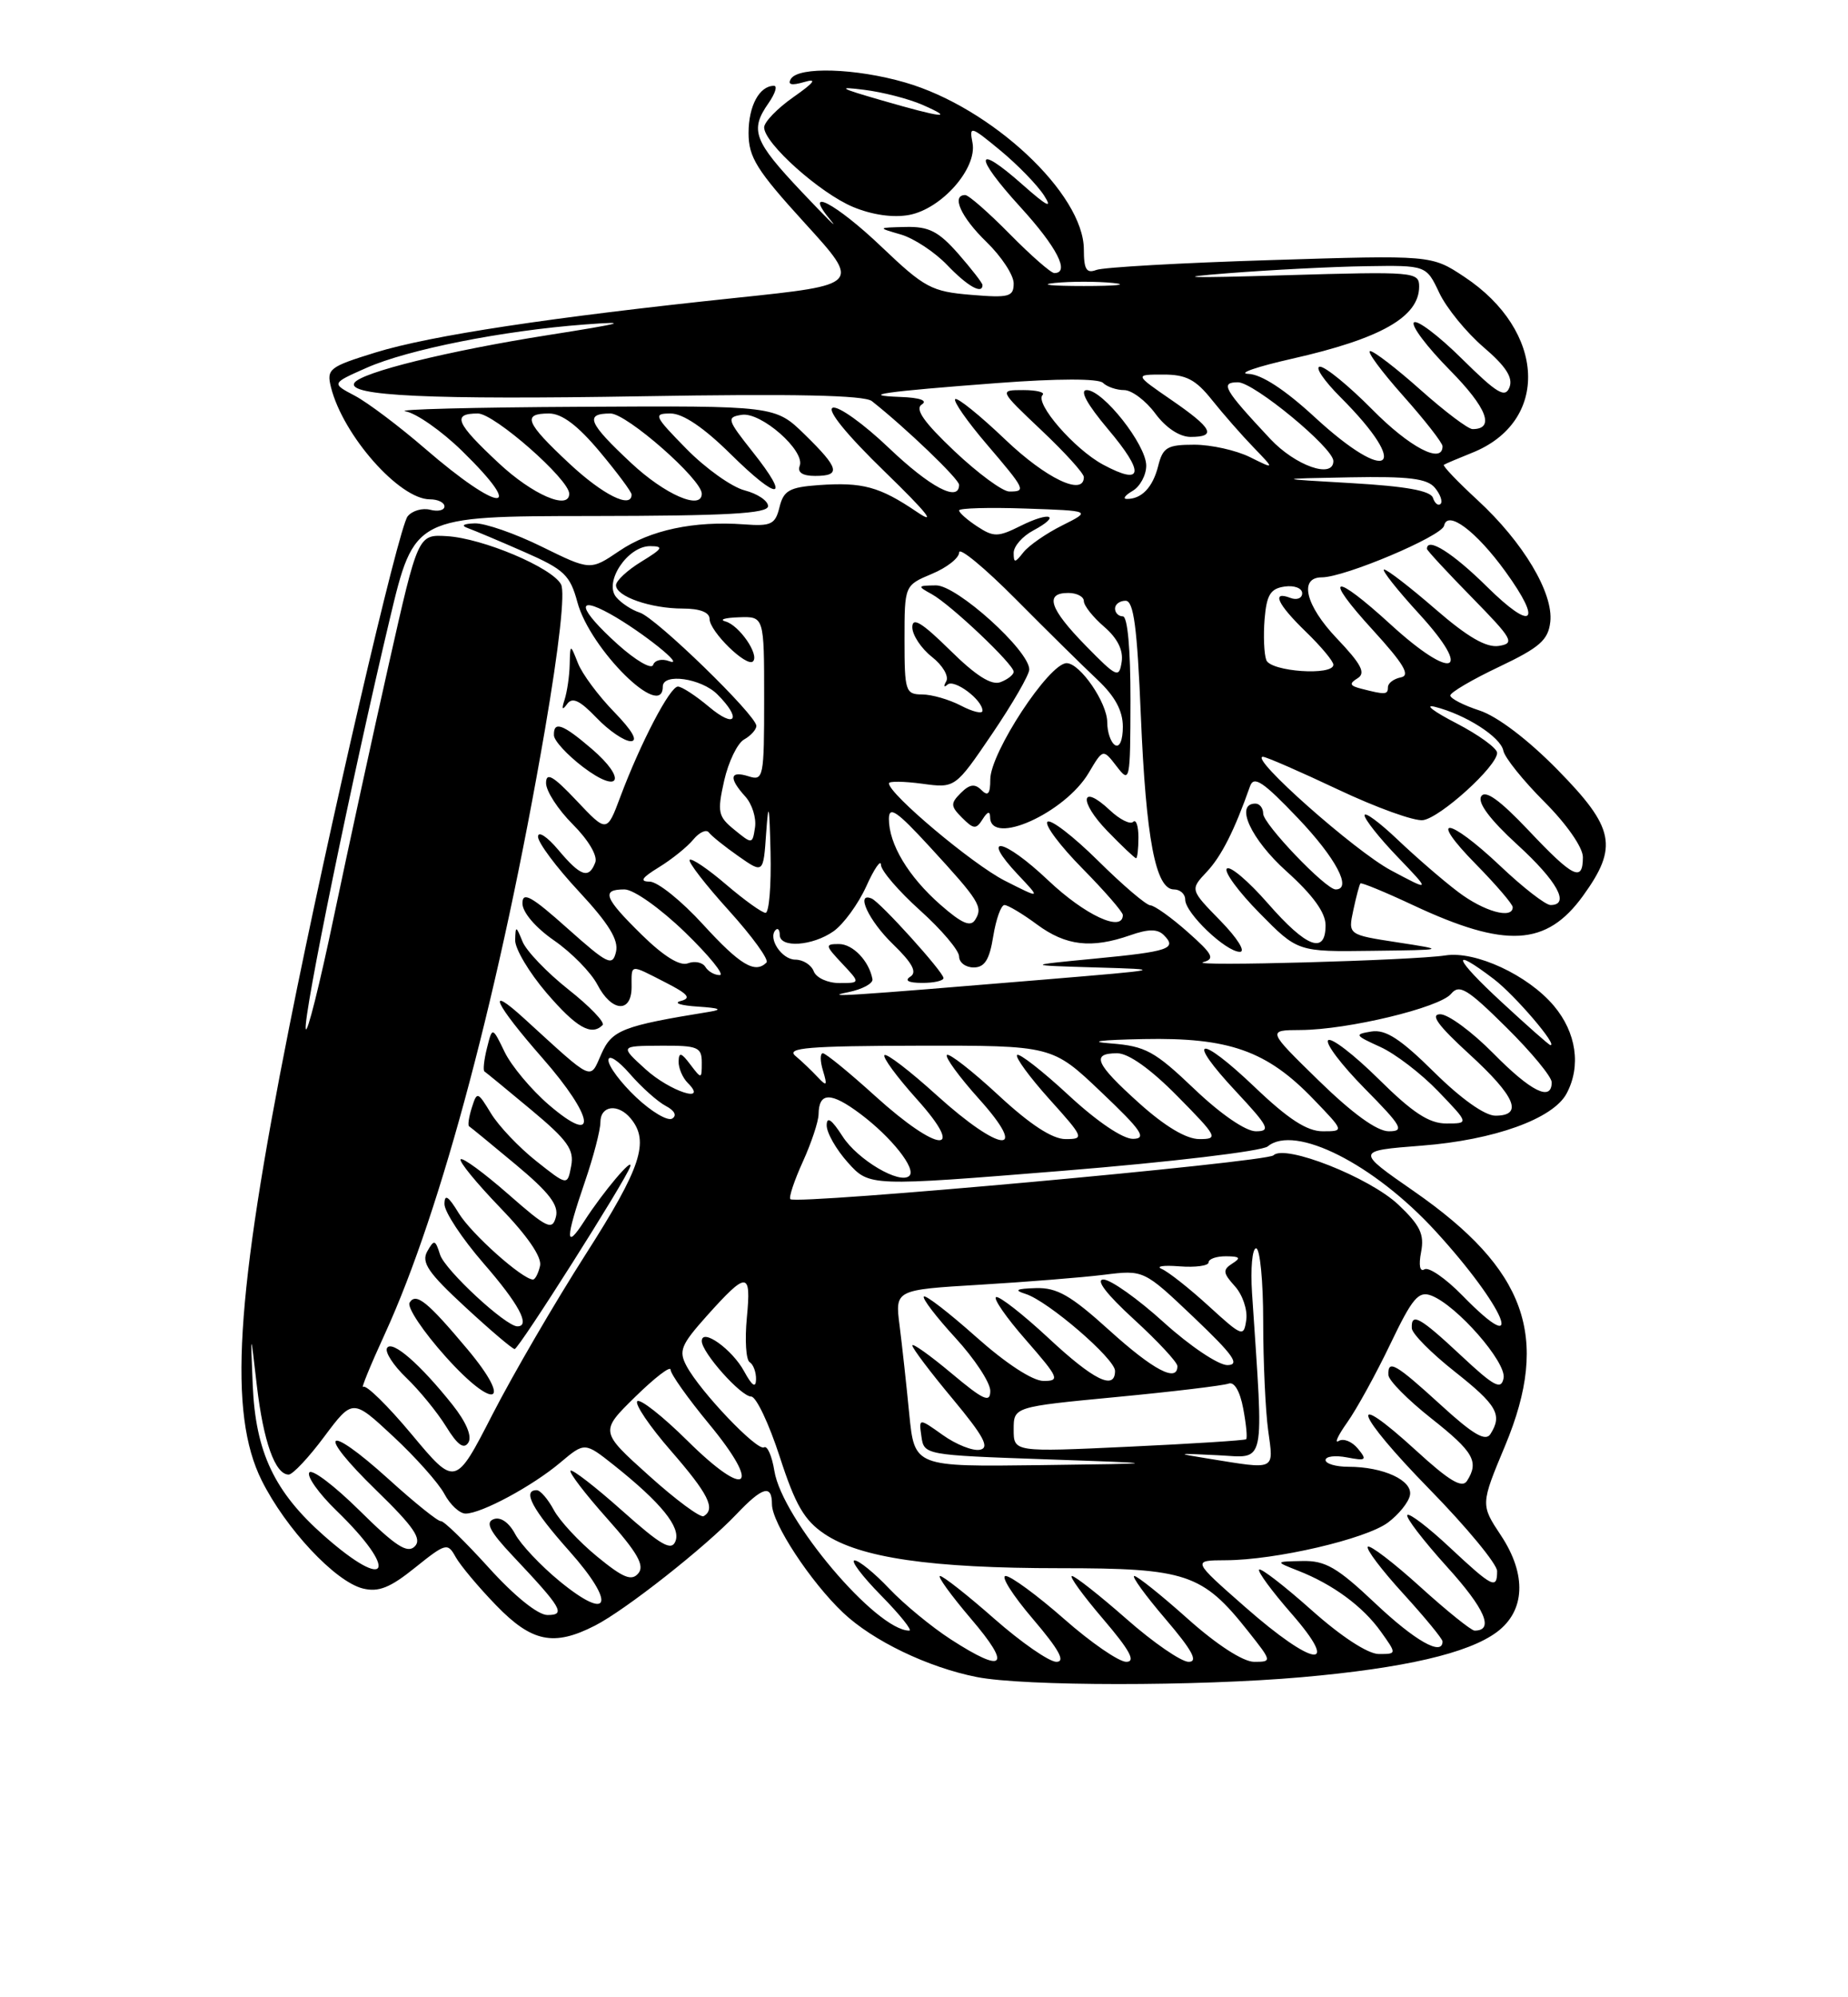 <?xml version="1.0" encoding="UTF-8" standalone="no"?>
<!DOCTYPE svg PUBLIC "-//W3C//DTD SVG 1.1//EN" "http://www.w3.org/Graphics/SVG/1.1/DTD/svg11.dtd" >
<svg xmlns="http://www.w3.org/2000/svg" xmlns:xlink="http://www.w3.org/1999/xlink" version="1.1" viewBox="0 0 237 256">
 <g >
 <path fill="currentColor"
d=" M 166.96 214.97 C 180.08 213.81 188.30 211.91 191.96 209.19 C 195.61 206.48 195.81 201.83 192.51 196.83 C 189.87 192.85 189.87 192.85 193.05 185.24 C 198.84 171.32 195.74 162.70 181.35 152.70 C 173.85 147.50 173.85 147.50 182.33 146.84 C 191.63 146.12 199.18 143.40 200.91 140.16 C 202.79 136.65 202.17 132.35 199.28 128.92 C 195.96 124.98 189.22 121.85 185.36 122.46 C 181.27 123.10 152.14 123.91 154.32 123.32 C 155.85 122.90 155.54 122.31 152.32 119.46 C 150.22 117.60 148.06 116.06 147.53 116.04 C 146.99 116.02 143.97 113.44 140.81 110.31 C 137.64 107.18 134.73 104.94 134.33 105.33 C 133.94 105.73 135.95 108.41 138.81 111.31 C 141.66 114.20 144.00 116.89 144.00 117.28 C 144.00 119.56 139.15 117.31 134.43 112.84 C 128.68 107.40 125.58 106.83 130.57 112.13 C 133.50 115.23 133.50 115.23 128.84 112.87 C 124.72 110.77 114.00 101.77 114.00 100.40 C 114.00 100.11 115.91 100.14 118.25 100.45 C 122.50 101.03 122.50 101.03 127.25 94.04 C 129.86 90.19 132.00 86.49 132.00 85.81 C 132.00 83.38 122.70 75.00 120.04 75.03 C 117.64 75.06 117.61 75.12 119.50 76.16 C 121.92 77.49 130.00 85.14 130.00 86.10 C 130.00 86.48 129.24 87.08 128.32 87.43 C 127.16 87.88 125.17 86.63 121.82 83.32 C 118.23 79.79 117.00 79.04 117.00 80.39 C 117.00 81.39 118.13 83.10 119.51 84.19 C 120.90 85.28 121.72 86.68 121.35 87.33 C 120.98 87.97 121.05 88.16 121.51 87.75 C 122.36 86.98 126.00 89.69 126.00 91.10 C 126.00 91.53 124.76 91.24 123.25 90.45 C 121.74 89.66 119.49 89.01 118.25 89.01 C 116.13 89.00 116.00 88.59 116.00 82.01 C 116.00 75.03 116.00 75.03 119.50 73.56 C 121.43 72.76 123.01 71.52 123.01 70.80 C 123.02 70.09 126.28 72.78 130.26 76.79 C 134.24 80.80 138.96 85.45 140.75 87.13 C 143.00 89.25 144.00 91.10 144.00 93.15 C 144.00 94.87 143.58 95.86 143.00 95.50 C 142.45 95.16 142.00 93.84 142.00 92.58 C 142.00 90.07 138.51 85.00 136.79 85.00 C 134.54 85.00 127.00 96.48 127.00 99.90 C 127.00 101.76 126.71 102.11 125.86 101.26 C 125.02 100.42 124.35 100.51 123.22 101.64 C 121.88 102.98 121.90 103.33 123.39 104.82 C 124.87 106.30 125.19 106.32 126.02 105.00 C 126.65 104.00 126.97 103.92 126.98 104.75 C 127.03 108.50 136.59 104.20 139.63 99.05 C 141.46 95.96 141.46 95.96 143.21 98.23 C 144.90 100.43 144.96 100.19 144.98 89.75 C 144.99 83.24 144.61 79.00 144.00 79.00 C 143.45 79.00 143.00 78.55 143.00 78.00 C 143.00 77.45 143.61 77.00 144.35 77.00 C 145.39 77.00 145.84 80.35 146.31 91.75 C 146.97 107.52 148.20 114.00 150.55 114.00 C 151.35 114.00 152.00 114.59 152.00 115.31 C 152.00 117.03 157.21 122.00 159.01 122.00 C 159.79 122.00 158.69 120.24 156.51 118.01 C 152.62 114.03 152.62 114.03 154.76 111.75 C 156.65 109.74 158.31 106.45 160.31 100.78 C 160.80 99.39 161.97 100.16 166.46 104.87 C 171.32 109.97 173.46 114.00 171.29 114.00 C 170.02 114.00 162.00 105.62 162.00 104.29 C 162.00 103.58 161.55 103.00 161.00 103.00 C 158.32 103.00 160.42 107.58 165.00 111.69 C 168.37 114.72 170.00 116.97 170.00 118.59 C 170.00 122.39 167.57 121.47 162.61 115.80 C 160.11 112.94 157.74 110.93 157.34 111.33 C 156.94 111.72 158.83 114.29 161.52 117.02 C 166.42 122.00 166.42 122.00 175.96 121.87 C 185.50 121.75 185.50 121.75 179.19 120.78 C 172.88 119.81 172.88 119.81 173.56 116.65 C 173.93 114.92 174.34 113.38 174.47 113.23 C 174.60 113.09 177.65 114.34 181.25 116.03 C 193.11 121.58 198.33 121.29 203.01 114.83 C 207.56 108.54 207.07 106.11 199.75 98.66 C 195.95 94.79 192.03 91.82 189.75 91.07 C 187.69 90.40 186.00 89.53 186.00 89.14 C 186.00 88.75 188.81 87.10 192.25 85.47 C 197.47 82.99 198.55 82.04 198.82 79.71 C 199.24 76.02 195.35 69.50 189.49 64.10 C 186.94 61.75 184.99 59.71 185.17 59.58 C 185.35 59.45 186.98 58.76 188.78 58.04 C 198.78 54.06 198.27 42.41 187.79 35.48 C 183.58 32.69 183.58 32.69 162.89 33.34 C 151.52 33.69 141.49 34.26 140.60 34.60 C 139.34 35.08 139.00 34.54 139.00 31.99 C 139.00 24.84 127.15 13.77 116.07 10.57 C 109.75 8.74 102.42 8.51 101.43 10.11 C 100.97 10.86 101.50 10.99 103.12 10.52 C 104.85 10.01 104.47 10.54 101.75 12.45 C 99.69 13.89 98.00 15.64 98.00 16.33 C 98.00 18.36 105.16 24.76 109.41 26.53 C 111.87 27.55 114.54 27.93 116.60 27.55 C 120.78 26.76 125.34 21.57 124.72 18.31 C 124.29 16.08 124.47 16.13 128.31 19.30 C 130.52 21.13 133.04 23.72 133.90 25.06 C 135.04 26.83 134.28 26.45 131.14 23.67 C 124.98 18.21 124.82 19.92 130.87 26.55 C 135.54 31.66 137.26 35.00 135.21 35.00 C 134.78 35.00 132.21 32.75 129.50 30.00 C 126.79 27.25 124.22 25.00 123.79 25.00 C 121.96 25.00 123.24 27.84 126.50 31.00 C 128.43 32.87 130.00 35.26 130.00 36.32 C 130.00 38.04 129.42 38.20 124.52 37.79 C 119.47 37.37 118.57 36.89 113.09 31.67 C 107.16 26.01 102.77 23.74 106.58 28.30 C 107.63 29.57 105.93 27.88 102.78 24.55 C 96.65 18.06 96.14 16.68 98.56 13.22 C 99.41 12.00 99.73 11.00 99.26 11.00 C 97.39 11.00 96.00 13.58 96.00 17.04 C 96.00 20.16 97.03 21.81 103.21 28.59 C 110.42 36.50 110.42 36.50 94.46 38.17 C 70.61 40.67 55.24 43.00 48.16 45.18 C 42.21 47.02 41.86 47.29 42.45 49.65 C 44.00 55.82 51.23 64.00 55.13 64.00 C 56.16 64.00 57.00 64.41 57.00 64.91 C 57.00 65.40 56.18 65.60 55.18 65.34 C 54.18 65.08 52.87 65.45 52.28 66.18 C 51.12 67.58 42.10 106.46 37.12 131.50 C 30.18 166.33 29.28 181.16 33.56 189.75 C 36.65 195.94 42.98 202.71 46.53 203.60 C 48.54 204.10 50.03 203.51 53.23 200.93 C 57.17 197.77 57.41 197.71 58.43 199.56 C 59.02 200.62 61.35 203.41 63.62 205.75 C 68.20 210.48 71.02 211.06 76.30 208.36 C 80.19 206.38 90.41 198.33 94.44 194.09 C 97.79 190.56 99.00 190.22 99.00 192.80 C 99.00 195.22 103.94 202.74 108.12 206.70 C 111.94 210.31 119.00 213.71 125.27 214.95 C 131.33 216.14 153.56 216.15 166.96 214.97 Z  M 146.00 107.33 C 146.00 105.87 145.70 104.97 145.32 105.34 C 144.95 105.71 143.60 105.04 142.33 103.84 C 138.59 100.33 138.31 102.69 142.01 106.51 C 143.87 108.43 145.53 110.00 145.70 110.00 C 145.86 110.00 146.00 108.80 146.00 107.33 Z  M 126.00 36.53 C 126.00 36.28 124.60 34.48 122.90 32.53 C 120.36 29.65 119.13 29.02 116.15 29.09 C 112.50 29.18 112.50 29.18 115.54 30.06 C 117.21 30.55 119.88 32.31 121.47 33.97 C 124.09 36.70 126.00 37.78 126.00 36.53 Z  M 121.95 210.13 C 119.50 208.55 115.95 205.63 114.05 203.63 C 112.16 201.63 110.15 200.00 109.60 200.00 C 109.04 200.00 110.57 202.03 113.00 204.50 C 115.43 206.97 117.05 209.00 116.61 209.00 C 112.39 209.00 100.31 194.71 99.31 188.53 C 99.00 186.61 98.40 185.25 97.99 185.51 C 97.12 186.04 89.81 178.38 88.05 175.09 C 87.01 173.15 87.32 172.39 90.62 168.69 C 95.82 162.89 96.36 162.91 95.78 168.90 C 95.51 171.74 95.67 174.30 96.14 174.59 C 96.61 174.88 96.98 175.88 96.96 176.81 C 96.93 177.96 96.45 177.63 95.44 175.78 C 93.91 172.95 90.00 170.16 90.00 171.89 C 90.00 173.36 95.03 179.00 96.34 179.00 C 96.98 179.01 98.62 182.48 100.00 186.72 C 102.00 192.90 103.15 194.87 105.74 196.61 C 110.31 199.68 119.39 201.00 135.96 201.00 C 152.14 201.00 154.21 201.69 160.05 209.06 C 163.14 212.96 163.15 213.00 160.83 213.00 C 159.42 212.99 156.06 210.82 152.34 207.50 C 148.95 204.47 145.86 202.00 145.47 202.00 C 145.08 202.00 146.87 204.47 149.46 207.50 C 152.91 211.54 153.70 213.00 152.44 213.00 C 151.49 213.00 147.90 210.53 144.46 207.50 C 141.01 204.47 137.87 202.00 137.47 202.00 C 137.08 202.00 138.87 204.47 141.46 207.50 C 144.91 211.54 145.70 213.00 144.44 213.00 C 143.49 213.00 139.90 210.53 136.46 207.50 C 133.01 204.47 129.64 202.00 128.97 202.00 C 128.31 202.00 129.87 204.47 132.46 207.50 C 135.82 211.44 136.68 213.00 135.48 213.00 C 134.56 213.00 130.99 210.53 127.54 207.50 C 124.10 204.47 120.96 202.00 120.56 202.00 C 120.17 202.00 121.96 204.47 124.54 207.50 C 129.78 213.63 128.84 214.58 121.95 210.13 Z  M 159.69 205.98 C 152.88 200.00 152.88 200.00 157.19 199.98 C 163.58 199.96 175.15 197.27 178.00 195.15 C 179.38 194.12 180.65 192.55 180.82 191.65 C 181.20 189.75 177.41 188.00 172.93 188.00 C 171.32 188.00 170.00 187.61 170.00 187.14 C 170.00 186.66 171.24 186.51 172.75 186.80 C 175.21 187.27 175.36 187.15 174.14 185.67 C 173.39 184.76 172.29 184.32 171.69 184.69 C 171.09 185.06 171.59 183.99 172.78 182.31 C 173.98 180.62 176.46 176.12 178.30 172.28 C 181.14 166.35 181.92 165.43 183.57 166.06 C 186.84 167.32 193.22 174.61 192.83 176.64 C 192.52 178.20 191.63 177.72 187.38 173.75 C 182.06 168.78 180.96 168.18 181.06 170.25 C 181.09 170.94 183.56 173.43 186.56 175.80 C 191.99 180.09 192.71 181.34 191.14 183.81 C 190.51 184.80 188.90 183.85 184.76 180.06 C 178.95 174.76 177.96 174.19 178.06 176.25 C 178.09 176.94 180.56 179.43 183.56 181.80 C 188.99 186.09 189.71 187.34 188.14 189.81 C 187.51 190.80 185.86 189.81 181.62 185.93 C 172.60 177.69 173.79 181.13 183.33 190.88 C 188.10 195.75 192.00 200.48 192.00 201.37 C 192.00 203.76 191.42 203.47 185.94 198.35 C 183.21 195.79 180.75 193.91 180.49 194.18 C 180.22 194.45 182.51 197.43 185.57 200.82 C 190.46 206.21 191.66 209.00 189.11 209.00 C 188.69 209.00 185.54 206.47 182.13 203.38 C 178.71 200.28 175.69 197.98 175.42 198.25 C 175.14 198.52 177.19 201.23 179.96 204.26 C 182.73 207.30 185.00 210.05 185.00 210.39 C 185.00 212.32 181.46 210.31 176.37 205.50 C 171.50 200.90 169.97 200.01 167.02 200.08 C 163.50 200.15 163.50 200.15 166.50 201.33 C 170.94 203.07 174.79 205.90 177.09 209.13 C 179.14 212.00 179.14 212.00 176.82 212.00 C 175.42 211.99 172.00 209.76 168.20 206.37 C 164.74 203.29 161.72 200.95 161.48 201.18 C 161.25 201.41 163.11 203.94 165.61 206.80 C 172.08 214.20 168.47 213.70 159.69 205.98 Z  M 62.67 200.92 C 59.64 197.58 56.89 194.90 56.54 194.97 C 56.20 195.04 53.17 192.61 49.82 189.57 C 41.71 182.24 40.44 183.42 48.26 191.02 C 53.08 195.70 54.14 197.26 53.19 198.21 C 52.24 199.16 50.71 198.16 46.11 193.61 C 42.88 190.42 39.98 188.22 39.66 188.74 C 39.34 189.25 40.90 191.44 43.12 193.59 C 51.20 201.42 49.91 204.20 41.60 196.88 C 35.18 191.23 32.77 186.14 32.41 177.50 C 32.12 170.50 32.12 170.50 32.94 177.60 C 33.78 184.78 35.29 189.00 37.02 189.00 C 37.54 189.00 39.60 186.81 41.59 184.13 C 45.23 179.27 45.23 179.27 50.43 184.11 C 53.30 186.78 56.25 190.09 56.99 191.48 C 57.73 192.87 58.95 194.00 59.71 194.00 C 61.73 194.00 68.28 190.48 71.86 187.46 C 74.99 184.83 74.99 184.83 78.75 187.81 C 84.79 192.62 87.32 195.74 86.63 197.53 C 86.12 198.85 84.80 198.09 79.79 193.63 C 76.37 190.58 73.39 188.28 73.17 188.50 C 72.94 188.72 75.05 191.48 77.86 194.63 C 81.74 198.98 82.70 200.66 81.87 201.65 C 81.01 202.69 79.93 202.26 76.58 199.51 C 74.27 197.62 71.76 194.92 71.02 193.53 C 70.27 192.14 69.29 191.00 68.83 191.00 C 66.94 191.00 68.28 193.49 73.00 198.79 C 79.05 205.58 78.27 208.00 71.76 202.66 C 69.35 200.68 66.78 197.96 66.06 196.61 C 65.26 195.12 64.18 194.38 63.30 194.72 C 62.21 195.13 62.82 196.30 65.73 199.39 C 72.08 206.12 72.60 207.00 70.21 207.00 C 68.98 207.00 65.97 204.57 62.67 200.92 Z  M 83.22 189.13 C 76.93 183.48 76.93 183.48 81.47 179.03 C 83.96 176.59 86.00 175.02 86.00 175.56 C 86.00 176.10 88.22 179.23 90.94 182.52 C 97.75 190.76 95.84 192.26 88.18 184.68 C 85.00 181.53 82.09 179.24 81.73 179.60 C 81.38 179.96 83.31 182.82 86.04 185.95 C 90.85 191.48 91.81 193.39 90.25 194.33 C 89.84 194.58 86.67 192.24 83.22 189.13 Z  M 52.80 183.85 C 49.72 180.16 46.92 177.42 46.58 177.76 C 46.24 178.10 47.49 175.03 49.37 170.94 C 56.62 155.12 64.20 126.54 69.89 93.51 C 71.71 82.90 72.49 75.91 71.95 74.90 C 70.79 72.74 61.91 68.99 57.30 68.72 C 53.61 68.50 53.61 68.50 49.89 85.00 C 47.84 94.08 44.67 108.67 42.83 117.43 C 41.00 126.19 39.37 132.69 39.21 131.87 C 38.89 130.20 45.22 99.36 49.99 79.33 C 53.13 66.16 53.13 66.16 75.81 66.14 C 93.25 66.12 98.50 65.83 98.50 64.87 C 98.50 64.19 97.15 63.28 95.49 62.85 C 93.84 62.42 90.48 60.03 88.03 57.53 C 83.87 53.29 83.74 53.00 86.01 53.00 C 87.59 53.00 90.27 54.81 93.69 58.19 C 99.90 64.32 101.49 64.16 96.52 57.91 C 93.24 53.77 93.15 53.48 95.12 53.17 C 97.60 52.77 103.30 57.79 102.56 59.71 C 102.24 60.55 102.93 61.00 104.53 61.00 C 107.89 61.00 107.65 60.04 103.21 55.70 C 99.42 52.00 99.42 52.00 74.46 52.14 C 60.73 52.21 50.62 52.47 52.00 52.72 C 53.38 52.96 56.64 55.24 59.25 57.79 C 67.68 66.02 64.10 65.79 54.50 57.49 C 51.20 54.64 47.15 51.59 45.50 50.72 C 42.50 49.14 42.50 49.14 47.00 47.15 C 52.30 44.80 64.46 42.38 75.00 41.59 C 80.97 41.14 80.02 41.42 70.29 42.95 C 57.47 44.97 46.29 47.73 45.45 49.08 C 44.42 50.75 55.25 51.25 82.35 50.79 C 101.81 50.46 110.85 50.65 111.81 51.41 C 116.17 54.85 123.00 61.40 123.00 62.14 C 123.00 64.42 119.30 62.47 113.98 57.40 C 110.75 54.32 107.52 52.01 106.80 52.26 C 106.00 52.55 108.58 55.72 113.50 60.49 C 118.88 65.71 120.21 67.39 117.57 65.60 C 112.78 62.36 110.61 61.78 104.96 62.18 C 101.24 62.45 100.49 62.88 99.97 65.00 C 99.43 67.21 98.90 67.47 95.43 67.21 C 89.01 66.74 83.36 67.94 79.42 70.62 C 75.71 73.13 75.71 73.13 69.48 70.07 C 66.06 68.38 62.18 67.04 60.88 67.08 C 59.41 67.13 59.07 67.36 60.00 67.69 C 60.83 67.99 64.09 69.36 67.25 70.75 C 72.36 72.99 73.11 73.71 74.05 77.19 C 75.68 83.23 85.00 92.43 85.00 88.00 C 85.00 86.23 89.94 86.94 92.00 89.00 C 95.18 92.18 94.32 93.45 90.92 90.59 C 89.23 89.17 87.44 88.00 86.94 88.00 C 85.92 88.00 82.16 95.19 79.56 102.12 C 77.83 106.74 77.83 106.74 73.94 102.62 C 70.95 99.45 70.04 98.93 70.03 100.35 C 70.01 101.37 71.55 103.75 73.45 105.65 C 75.46 107.66 76.67 109.70 76.34 110.55 C 75.52 112.70 74.46 112.34 71.59 108.92 C 70.17 107.23 69.00 106.47 69.00 107.24 C 69.00 108.01 71.36 111.17 74.25 114.27 C 78.08 118.39 79.36 120.48 79.00 122.00 C 78.55 123.90 77.97 123.62 72.75 118.97 C 68.15 114.86 67.00 114.23 67.00 115.78 C 67.00 116.93 68.67 118.89 71.07 120.55 C 73.31 122.10 75.79 124.64 76.60 126.18 C 78.43 129.72 81.00 129.91 81.00 126.50 C 81.00 123.51 80.70 123.55 85.34 125.92 C 88.26 127.41 88.70 127.94 87.30 128.30 C 86.31 128.56 87.30 128.88 89.50 129.02 C 92.28 129.20 92.74 129.40 91.00 129.68 C 79.83 131.49 78.48 132.02 77.12 135.09 C 75.61 138.49 76.25 138.78 67.25 130.57 C 62.20 125.96 63.42 128.61 69.58 135.63 C 76.24 143.22 76.77 147.08 70.40 141.62 C 68.14 139.68 65.59 136.63 64.72 134.84 C 63.14 131.58 63.14 131.58 62.45 134.34 C 62.07 135.85 61.93 137.20 62.13 137.33 C 62.33 137.46 65.03 139.67 68.12 142.25 C 72.80 146.15 73.66 147.35 73.25 149.46 C 72.77 151.99 72.77 151.99 68.76 148.81 C 66.55 147.06 63.95 144.32 62.97 142.71 C 61.25 139.89 61.18 139.86 60.51 141.97 C 60.13 143.17 59.97 144.24 60.16 144.36 C 60.35 144.47 63.05 146.69 66.16 149.28 C 70.44 152.85 71.69 154.48 71.29 155.98 C 70.83 157.75 70.17 157.44 65.16 153.04 C 62.07 150.34 59.34 148.33 59.08 148.59 C 58.82 148.84 61.10 151.63 64.14 154.78 C 67.65 158.41 69.52 161.14 69.26 162.25 C 69.04 163.21 68.63 164.00 68.36 164.00 C 67.01 164.00 60.45 158.15 58.84 155.51 C 57.49 153.29 57.01 152.98 57.00 154.33 C 57.00 155.33 59.25 158.74 62.00 161.91 C 66.54 167.12 68.08 170.00 66.35 170.00 C 64.85 170.00 57.07 162.79 56.44 160.82 C 55.82 158.87 55.68 158.83 54.79 160.40 C 54.01 161.81 54.92 163.15 59.66 167.52 C 62.87 170.49 65.72 172.91 66.00 172.91 C 66.54 172.91 80.29 151.22 80.82 149.53 C 81.26 148.13 77.33 152.79 74.94 156.50 C 72.47 160.34 72.49 158.81 75.00 151.50 C 76.10 148.30 77.00 144.86 77.00 143.84 C 77.00 141.69 79.26 141.40 80.88 143.35 C 83.33 146.30 82.22 149.66 75.13 160.74 C 71.17 166.93 65.79 176.17 63.17 181.27 C 58.40 190.56 58.40 190.56 52.80 183.85 Z  M 58.03 180.05 C 53.87 174.83 50.29 171.72 49.64 172.77 C 49.33 173.28 50.44 175.00 52.11 176.60 C 53.77 178.19 56.07 181.00 57.21 182.84 C 58.68 185.23 59.50 185.81 60.07 184.89 C 60.56 184.09 59.79 182.27 58.03 180.05 Z  M 59.96 172.95 C 54.81 166.81 53.35 165.63 52.53 166.96 C 52.17 167.54 54.26 170.67 57.18 173.92 C 63.43 180.89 65.89 180.03 59.96 172.95 Z  M 77.28 131.39 C 77.62 131.05 75.64 128.99 72.89 126.82 C 70.14 124.64 67.49 121.88 67.01 120.68 C 66.18 118.64 66.12 118.62 66.07 120.50 C 66.04 121.60 67.85 124.64 70.08 127.25 C 73.91 131.71 75.84 132.82 77.28 131.39 Z  M 75.86 95.96 C 72.15 92.78 70.98 92.37 71.04 94.25 C 71.06 94.94 72.74 96.76 74.77 98.31 C 79.51 101.90 80.45 99.88 75.86 95.96 Z  M 78.76 91.25 C 76.75 89.19 74.66 86.38 74.12 85.00 C 73.13 82.50 73.13 82.50 73.06 85.17 C 73.03 86.64 72.73 88.66 72.41 89.67 C 72.00 90.92 72.10 91.10 72.72 90.25 C 73.39 89.31 74.34 89.75 76.50 92.00 C 78.08 93.65 80.06 95.00 80.89 95.00 C 81.87 95.00 81.10 93.66 78.76 91.25 Z  M 116.61 181.25 C 116.25 177.54 115.69 172.43 115.37 169.91 C 114.78 165.32 114.78 165.32 125.64 164.67 C 131.61 164.31 138.79 163.74 141.59 163.39 C 146.69 162.76 146.69 162.76 153.09 168.84 C 158.17 173.67 159.07 174.94 157.42 174.97 C 156.27 174.98 152.63 172.55 149.26 169.50 C 145.92 166.47 142.43 164.00 141.51 164.00 C 140.46 164.00 141.91 165.89 145.42 169.10 C 148.49 171.91 151.00 174.61 151.00 175.10 C 151.00 177.24 147.92 175.62 142.26 170.50 C 137.32 166.03 135.56 165.02 132.84 165.10 C 130.31 165.18 129.99 165.36 131.54 165.85 C 134.41 166.76 143.00 174.16 143.00 175.71 C 143.00 178.26 140.26 176.91 134.45 171.49 C 131.20 168.47 128.18 166.11 127.75 166.25 C 127.33 166.39 129.04 168.87 131.57 171.75 C 135.80 176.60 135.98 177.00 133.83 177.00 C 132.42 176.99 129.02 174.77 125.20 171.37 C 121.74 168.29 118.72 165.95 118.48 166.18 C 118.25 166.42 120.07 168.80 122.53 171.48 C 124.99 174.16 127.00 177.21 127.00 178.27 C 127.00 179.86 126.14 179.47 122.00 176.00 C 119.25 173.70 117.00 172.10 117.00 172.45 C 117.00 172.80 119.32 175.88 122.17 179.29 C 126.17 184.10 126.96 185.57 125.67 185.82 C 124.76 186.00 122.62 185.15 120.92 183.94 C 117.83 181.74 117.83 181.74 118.17 184.12 C 118.50 186.48 118.62 186.50 134.00 187.04 C 149.50 187.58 149.50 187.58 133.39 187.79 C 117.28 188.00 117.28 188.00 116.61 181.25 Z  M 155.00 186.96 C 150.70 186.27 150.75 186.25 156.17 186.52 C 162.43 186.82 162.08 188.48 160.57 165.75 C 160.36 162.59 160.60 160.00 161.09 160.00 C 161.59 160.00 162.00 164.21 162.00 169.36 C 162.00 174.51 162.29 180.81 162.64 183.36 C 163.35 188.54 163.72 188.37 155.00 186.96 Z  M 130.00 183.22 C 130.00 180.32 130.00 180.32 143.18 179.06 C 150.43 178.37 156.90 177.59 157.56 177.34 C 158.29 177.06 159.02 178.30 159.44 180.54 C 159.82 182.56 159.99 184.32 159.81 184.47 C 159.64 184.62 152.86 185.05 144.75 185.43 C 130.00 186.12 130.00 186.12 130.00 183.22 Z  M 155.00 167.39 C 152.53 165.13 149.82 163.00 149.00 162.65 C 148.18 162.30 149.19 162.15 151.25 162.31 C 153.31 162.47 155.00 162.24 155.00 161.80 C 155.00 161.36 156.01 161.01 157.25 161.02 C 159.02 161.03 159.19 161.23 158.04 161.95 C 156.79 162.75 156.83 163.16 158.37 164.86 C 159.35 165.94 160.01 167.88 159.83 169.17 C 159.51 171.41 159.33 171.34 155.00 167.39 Z  M 187.54 166.04 C 185.41 163.86 183.23 162.36 182.69 162.69 C 182.09 163.06 181.92 162.19 182.25 160.48 C 182.69 158.20 182.13 157.05 179.33 154.40 C 175.61 150.90 164.78 146.62 163.32 148.08 C 162.44 148.96 102.10 154.44 101.36 153.70 C 101.14 153.48 101.86 151.32 102.96 148.90 C 104.06 146.48 104.97 143.74 104.98 142.81 C 105.02 139.95 106.56 139.94 110.35 142.78 C 114.32 145.76 117.53 149.80 116.63 150.70 C 115.45 151.88 109.98 148.66 108.05 145.64 C 106.66 143.48 106.03 143.04 106.02 144.23 C 106.01 145.19 107.24 147.34 108.75 149.02 C 111.50 152.07 111.50 152.07 136.37 150.06 C 150.07 148.95 161.84 147.55 162.58 146.94 C 166.04 144.06 176.21 149.19 184.10 157.80 C 193.01 167.51 196.02 174.72 187.54 166.04 Z  M 112.26 140.50 C 108.92 137.47 105.89 135.00 105.53 135.00 C 105.16 135.00 105.17 136.01 105.55 137.25 C 106.13 139.18 106.03 139.29 104.86 138.05 C 104.11 137.25 102.83 136.02 102.00 135.33 C 100.78 134.30 103.72 134.06 117.72 134.03 C 134.95 134.00 134.95 134.00 141.22 139.97 C 146.42 144.90 147.12 145.94 145.31 145.97 C 144.00 145.99 140.66 143.73 137.03 140.36 C 133.68 137.26 130.72 134.95 130.44 135.22 C 130.17 135.50 132.02 138.03 134.56 140.86 C 139.02 145.81 139.09 146.00 136.65 146.00 C 134.96 146.00 132.09 144.13 128.03 140.36 C 124.68 137.26 121.72 134.95 121.44 135.22 C 121.17 135.50 123.02 138.03 125.56 140.86 C 132.12 148.15 128.35 147.81 120.13 140.38 C 116.71 137.28 113.70 134.97 113.43 135.24 C 113.16 135.50 115.02 138.03 117.56 140.86 C 124.07 148.09 120.37 147.84 112.26 140.50 Z  M 146.11 141.41 C 140.46 136.33 139.88 135.00 143.28 135.00 C 144.73 135.00 147.57 137.02 151.00 140.50 C 156.14 145.71 156.29 146.00 153.82 146.00 C 152.13 146.00 149.42 144.38 146.11 141.41 Z  M 153.15 139.56 C 148.07 134.72 146.91 134.09 142.48 133.74 C 139.41 133.51 141.02 133.29 146.67 133.18 C 157.63 132.96 162.48 134.68 168.45 140.89 C 172.41 145.00 172.41 145.00 169.63 145.00 C 167.62 145.00 165.21 143.44 160.92 139.34 C 153.70 132.46 151.95 132.89 158.54 139.93 C 162.71 144.40 163.01 145.00 161.06 145.00 C 159.75 145.00 156.53 142.79 153.15 139.56 Z  M 169.14 138.52 C 162.50 132.04 162.50 132.04 166.80 132.02 C 172.84 131.99 184.62 129.16 186.10 127.38 C 187.15 126.11 188.18 126.73 193.17 131.67 C 196.38 134.84 199.00 138.01 199.00 138.72 C 199.00 141.24 196.35 139.92 191.50 135.00 C 188.79 132.25 185.73 130.00 184.71 130.00 C 183.37 130.00 184.42 131.44 188.42 135.10 C 194.35 140.52 195.41 143.00 191.78 143.00 C 190.42 143.00 187.36 140.82 183.91 137.41 C 179.60 133.15 177.70 131.92 175.88 132.21 C 173.66 132.57 173.74 132.70 177.00 134.18 C 178.93 135.05 182.28 137.62 184.45 139.88 C 188.41 144.00 188.41 144.00 185.48 144.00 C 183.27 144.00 181.16 142.62 176.81 138.31 C 173.64 135.18 170.73 132.94 170.33 133.33 C 169.94 133.73 172.05 136.51 175.02 139.52 C 179.81 144.37 180.16 145.00 178.11 145.00 C 176.59 145.00 173.46 142.73 169.14 138.52 Z  M 81.58 140.64 C 79.61 138.78 78.01 136.64 78.03 135.88 C 78.04 135.12 79.27 135.90 80.78 137.64 C 82.27 139.36 84.35 141.21 85.38 141.75 C 86.51 142.34 86.84 142.98 86.21 143.37 C 85.63 143.73 83.55 142.50 81.58 140.64 Z  M 82.77 137.03 C 79.50 134.06 79.50 134.06 84.75 134.03 C 89.49 134.00 90.00 134.21 90.00 136.19 C 90.00 138.33 89.97 138.34 88.53 136.44 C 87.37 134.90 87.06 134.82 87.03 136.05 C 87.01 136.90 87.54 138.14 88.20 138.80 C 90.92 141.52 85.91 139.89 82.77 137.03 Z  M 192.59 128.45 C 186.45 122.79 185.89 121.16 191.59 125.50 C 194.30 127.57 199.89 134.11 198.82 133.95 C 198.64 133.93 195.84 131.46 192.59 128.45 Z  M 108.79 127.17 C 110.60 126.80 111.99 126.05 111.89 125.50 C 111.46 123.17 109.38 121.00 107.59 121.00 C 105.78 121.00 105.81 121.17 108.00 123.50 C 110.35 126.00 110.35 126.00 107.64 126.00 C 106.15 126.00 104.68 125.33 104.36 124.50 C 104.05 123.67 102.98 123.00 102.00 123.00 C 100.26 123.00 98.43 120.24 99.48 119.19 C 99.76 118.90 100.00 119.19 100.00 119.83 C 100.00 121.54 104.19 121.26 106.89 119.37 C 108.17 118.47 110.06 115.88 111.09 113.62 C 112.11 111.35 112.97 110.11 112.98 110.85 C 112.99 111.59 115.25 114.22 118.00 116.69 C 120.75 119.16 123.00 121.82 123.00 122.59 C 123.00 123.37 123.84 124.00 124.87 124.00 C 126.28 124.00 126.90 123.01 127.38 120.00 C 127.74 117.80 128.38 116.00 128.82 116.00 C 129.25 116.00 131.14 117.12 133.00 118.50 C 136.70 121.23 139.96 121.61 144.93 119.88 C 147.29 119.05 148.45 119.05 149.26 119.86 C 150.99 121.59 149.93 121.96 140.41 122.87 C 131.50 123.73 131.50 123.73 140.50 124.00 C 149.42 124.26 149.37 124.27 134.00 125.55 C 108.39 127.68 105.35 127.87 108.79 127.17 Z  M 121.00 125.36 C 121.00 124.59 112.91 115.64 111.79 115.17 C 109.67 114.27 111.40 118.00 114.50 121.00 C 117.02 123.44 117.64 124.61 116.75 125.18 C 115.96 125.68 116.51 125.98 118.25 125.98 C 119.76 125.99 121.00 125.71 121.00 125.36 Z  M 90.46 123.93 C 90.09 123.34 89.09 123.14 88.22 123.47 C 87.20 123.86 85.13 122.58 82.32 119.83 C 77.47 115.07 77.06 114.00 80.09 114.00 C 81.26 114.00 84.65 116.40 87.84 119.48 C 90.95 122.49 92.96 124.97 92.31 124.98 C 91.65 124.99 90.82 124.52 90.46 123.93 Z  M 90.17 118.50 C 87.41 115.47 84.33 113.00 83.32 113.00 C 81.98 112.99 82.30 112.51 84.50 111.16 C 86.15 110.15 88.14 108.55 88.91 107.61 C 89.69 106.67 90.59 106.26 90.91 106.70 C 91.24 107.14 92.94 108.51 94.70 109.74 C 97.90 111.98 97.90 111.98 98.26 106.74 C 98.56 102.56 98.67 103.06 98.82 109.25 C 98.92 113.51 98.63 117.00 98.18 117.00 C 97.73 117.00 95.46 115.37 93.13 113.38 C 90.81 111.39 88.70 109.96 88.45 110.21 C 88.21 110.46 90.46 113.38 93.47 116.70 C 96.47 120.02 98.65 123.02 98.30 123.37 C 96.83 124.84 94.92 123.69 90.17 118.50 Z  M 120.58 115.94 C 116.49 112.34 114.00 108.20 114.00 104.97 C 114.00 103.25 115.01 103.94 119.25 108.55 C 125.62 115.48 126.09 116.24 125.07 117.88 C 124.47 118.86 123.35 118.37 120.58 115.94 Z  M 187.00 114.32 C 185.07 112.87 181.59 109.85 179.25 107.63 C 176.91 105.40 175.00 104.00 175.00 104.50 C 175.00 105.01 176.91 107.42 179.25 109.85 C 183.50 114.28 183.50 114.28 178.38 111.55 C 173.76 109.09 160.12 97.00 161.97 97.00 C 162.38 97.00 166.72 98.89 171.61 101.20 C 176.50 103.51 181.40 105.28 182.50 105.12 C 184.73 104.80 192.00 98.21 192.00 96.50 C 192.00 95.90 189.64 94.19 186.75 92.69 C 183.86 91.20 182.62 90.25 184.00 90.59 C 187.94 91.57 192.46 94.46 192.80 96.22 C 192.97 97.10 195.34 100.05 198.06 102.77 C 200.91 105.62 203.00 108.62 203.00 109.86 C 203.00 113.11 201.77 112.51 196.01 106.41 C 192.33 102.53 190.49 101.21 189.96 102.07 C 189.46 102.88 191.09 105.06 194.59 108.26 C 199.72 112.94 201.40 116.00 198.85 116.00 C 198.21 116.00 195.31 113.75 192.41 111.00 C 185.66 104.62 183.03 104.43 189.29 110.78 C 191.88 113.42 194.00 115.89 194.00 116.28 C 194.00 117.86 190.30 116.83 187.00 114.32 Z  M 94.19 106.36 C 92.08 104.65 91.97 104.10 92.87 100.07 C 93.42 97.64 94.57 95.26 95.43 94.78 C 96.29 94.30 97.00 93.51 97.00 93.04 C 97.00 91.68 84.13 79.18 82.05 78.52 C 81.02 78.19 79.66 77.30 79.02 76.53 C 77.42 74.60 80.49 70.00 83.37 70.00 C 85.17 70.01 85.00 70.31 82.25 71.99 C 80.46 73.08 79.00 74.44 79.00 75.01 C 79.00 76.45 83.44 78.00 87.57 78.00 C 89.75 78.00 91.00 78.48 91.00 79.33 C 91.00 80.93 95.76 85.58 96.57 84.77 C 97.41 83.92 94.80 80.13 93.03 79.65 C 92.19 79.42 92.96 79.18 94.75 79.12 C 98.00 79.00 98.00 79.00 98.00 89.57 C 98.00 99.68 97.91 100.11 96.00 99.50 C 93.59 98.74 93.43 99.72 95.58 102.09 C 96.45 103.05 97.01 104.83 96.83 106.04 C 96.50 108.22 96.47 108.22 94.19 106.36 Z  M 174.60 88.28 C 173.09 87.90 172.99 87.62 174.10 86.94 C 175.19 86.27 174.60 85.14 171.41 81.79 C 167.43 77.60 166.55 74.00 169.52 74.00 C 172.44 74.00 184.91 68.73 185.20 67.38 C 185.63 65.32 189.31 68.07 193.07 73.26 C 197.87 79.89 196.56 80.98 190.72 75.22 C 186.32 70.87 183.00 68.78 183.00 70.35 C 183.00 70.54 185.59 73.34 188.75 76.56 C 194.01 81.93 194.31 82.46 192.22 82.79 C 190.61 83.04 188.22 81.66 184.08 78.07 C 180.86 75.28 177.91 73.00 177.51 73.00 C 177.12 73.00 179.16 75.59 182.06 78.75 C 189.00 86.35 186.32 87.32 178.39 80.08 C 170.92 73.25 169.55 73.64 176.06 80.75 C 180.04 85.11 180.91 86.58 179.66 86.82 C 178.75 87.00 178.00 87.56 178.00 88.07 C 178.00 89.05 177.67 89.07 174.60 88.28 Z  M 139.25 82.77 C 134.59 78.01 133.93 76.00 137.00 76.00 C 138.10 76.00 139.00 76.47 139.00 77.05 C 139.00 77.62 140.17 79.10 141.60 80.33 C 143.31 81.80 144.08 83.34 143.85 84.84 C 143.52 86.96 143.23 86.83 139.25 82.77 Z  M 79.19 82.56 C 74.19 78.04 73.74 76.19 78.25 78.69 C 82.29 80.94 88.10 85.58 85.81 84.74 C 84.89 84.39 83.96 84.61 83.76 85.23 C 83.55 85.84 81.50 84.64 79.19 82.56 Z  M 162.40 84.61 C 162.11 83.84 162.01 81.48 162.18 79.36 C 162.44 76.24 162.93 75.44 164.75 75.18 C 165.99 75.00 167.00 75.39 167.00 76.04 C 167.00 76.68 166.32 76.95 165.50 76.64 C 163.01 75.68 163.80 77.42 167.50 81.00 C 169.43 82.87 171.00 84.75 171.00 85.20 C 171.00 86.65 162.97 86.09 162.40 84.61 Z  M 130.00 70.86 C 130.00 70.02 131.12 68.74 132.50 68.00 C 136.15 66.05 134.70 65.50 130.90 67.40 C 127.99 68.85 127.44 68.86 125.33 67.48 C 124.05 66.64 123.00 65.72 123.00 65.42 C 123.00 65.13 126.82 65.02 131.49 65.18 C 139.97 65.47 139.97 65.47 136.24 67.34 C 134.18 68.36 131.94 69.92 131.25 70.79 C 130.16 72.18 130.00 72.19 130.00 70.86 Z  M 183.77 63.81 C 183.47 62.90 180.31 62.33 173.42 61.93 C 163.50 61.36 163.50 61.36 173.13 61.18 C 180.69 61.04 183.03 61.33 184.02 62.52 C 184.72 63.36 185.04 64.29 184.75 64.59 C 184.45 64.88 184.01 64.53 183.77 63.81 Z  M 63.96 59.36 C 58.43 54.20 57.93 53.00 61.29 53.00 C 63.38 53.00 73.00 61.44 73.00 63.28 C 73.00 65.45 68.28 63.40 63.96 59.36 Z  M 72.96 59.36 C 67.39 54.16 66.93 53.00 70.41 53.00 C 72.06 53.00 74.09 54.52 76.91 57.89 C 79.16 60.58 81.00 63.05 81.00 63.39 C 81.00 65.27 77.29 63.42 72.96 59.36 Z  M 80.96 59.36 C 75.43 54.20 74.93 53.00 78.29 53.00 C 80.38 53.00 90.00 61.44 90.00 63.28 C 90.00 65.45 85.28 63.40 80.96 59.36 Z  M 145.25 62.92 C 146.21 62.36 147.00 60.90 147.00 59.68 C 147.00 57.01 141.47 50.00 139.37 50.00 C 138.42 50.00 139.40 51.80 142.10 55.01 C 146.85 60.63 146.61 62.32 141.46 59.55 C 137.78 57.57 132.66 51.67 133.71 50.62 C 134.05 50.28 132.94 50.00 131.23 50.00 C 128.12 50.00 128.12 50.00 133.56 55.15 C 136.55 57.97 139.00 60.67 139.00 61.15 C 139.00 63.65 134.16 61.34 128.92 56.34 C 125.66 53.23 122.77 50.90 122.50 51.16 C 122.24 51.43 124.04 54.01 126.51 56.90 C 131.53 62.78 131.63 63.00 129.44 63.00 C 128.58 63.00 125.42 60.67 122.41 57.83 C 118.47 54.10 117.30 52.43 118.22 51.84 C 119.01 51.34 117.98 50.97 115.50 50.88 C 110.01 50.67 113.29 50.20 128.00 49.09 C 135.66 48.51 140.87 48.51 141.45 49.07 C 141.97 49.58 143.20 50.00 144.17 50.00 C 145.14 50.00 146.94 51.35 148.16 53.00 C 149.51 54.83 151.28 56.00 152.69 56.00 C 156.08 56.00 155.50 54.89 150.22 51.26 C 145.50 48.01 145.50 48.01 149.16 48.01 C 152.10 48.00 153.34 48.64 155.42 51.25 C 156.85 53.04 159.25 55.78 160.76 57.34 C 163.50 60.18 163.50 60.18 160.30 58.59 C 158.54 57.72 155.33 57.00 153.16 57.00 C 149.70 57.00 149.13 57.33 148.53 59.74 C 147.84 62.47 146.40 63.98 144.50 63.95 C 143.95 63.95 144.29 63.48 145.25 62.92 Z  M 162.90 56.25 C 156.93 49.87 156.44 49.00 158.77 49.00 C 160.80 49.00 171.00 57.41 171.00 59.09 C 171.00 61.41 166.13 59.70 162.90 56.25 Z  M 168.59 53.45 C 164.77 49.93 161.76 47.97 160.09 47.92 C 158.66 47.87 161.19 47.00 165.70 45.98 C 177.08 43.41 182.00 40.62 182.00 36.73 C 182.00 34.84 181.39 34.79 164.75 35.28 C 152.12 35.66 150.18 35.59 157.50 35.02 C 163.00 34.59 170.97 34.18 175.20 34.12 C 182.91 34.00 182.91 34.00 184.58 37.53 C 185.50 39.48 188.06 42.61 190.25 44.49 C 193.12 46.94 194.06 48.40 193.59 49.63 C 193.04 51.07 192.01 50.45 187.49 45.99 C 184.50 43.03 181.73 40.94 181.33 41.33 C 180.94 41.73 183.01 44.47 185.93 47.43 C 190.70 52.26 191.76 55.00 188.85 55.00 C 188.28 55.00 185.30 52.75 182.21 50.00 C 179.13 47.25 176.20 45.00 175.72 45.00 C 175.24 45.00 177.13 47.56 179.92 50.70 C 182.71 53.83 185.00 56.76 185.00 57.20 C 185.00 59.55 180.79 57.35 176.00 52.50 C 173.01 49.48 169.99 47.00 169.28 47.00 C 168.58 47.00 169.77 48.77 171.92 50.92 C 181.10 60.10 178.19 62.31 168.59 53.45 Z  M 135.25 36.27 C 137.31 36.06 140.69 36.06 142.75 36.27 C 144.81 36.49 143.12 36.66 139.00 36.66 C 134.88 36.66 133.19 36.49 135.25 36.27 Z  M 113.00 12.84 C 107.66 11.30 107.27 11.06 110.81 11.51 C 113.18 11.80 116.55 12.67 118.31 13.44 C 122.58 15.31 120.87 15.12 113.00 12.84 Z "/>
</g>
</svg>